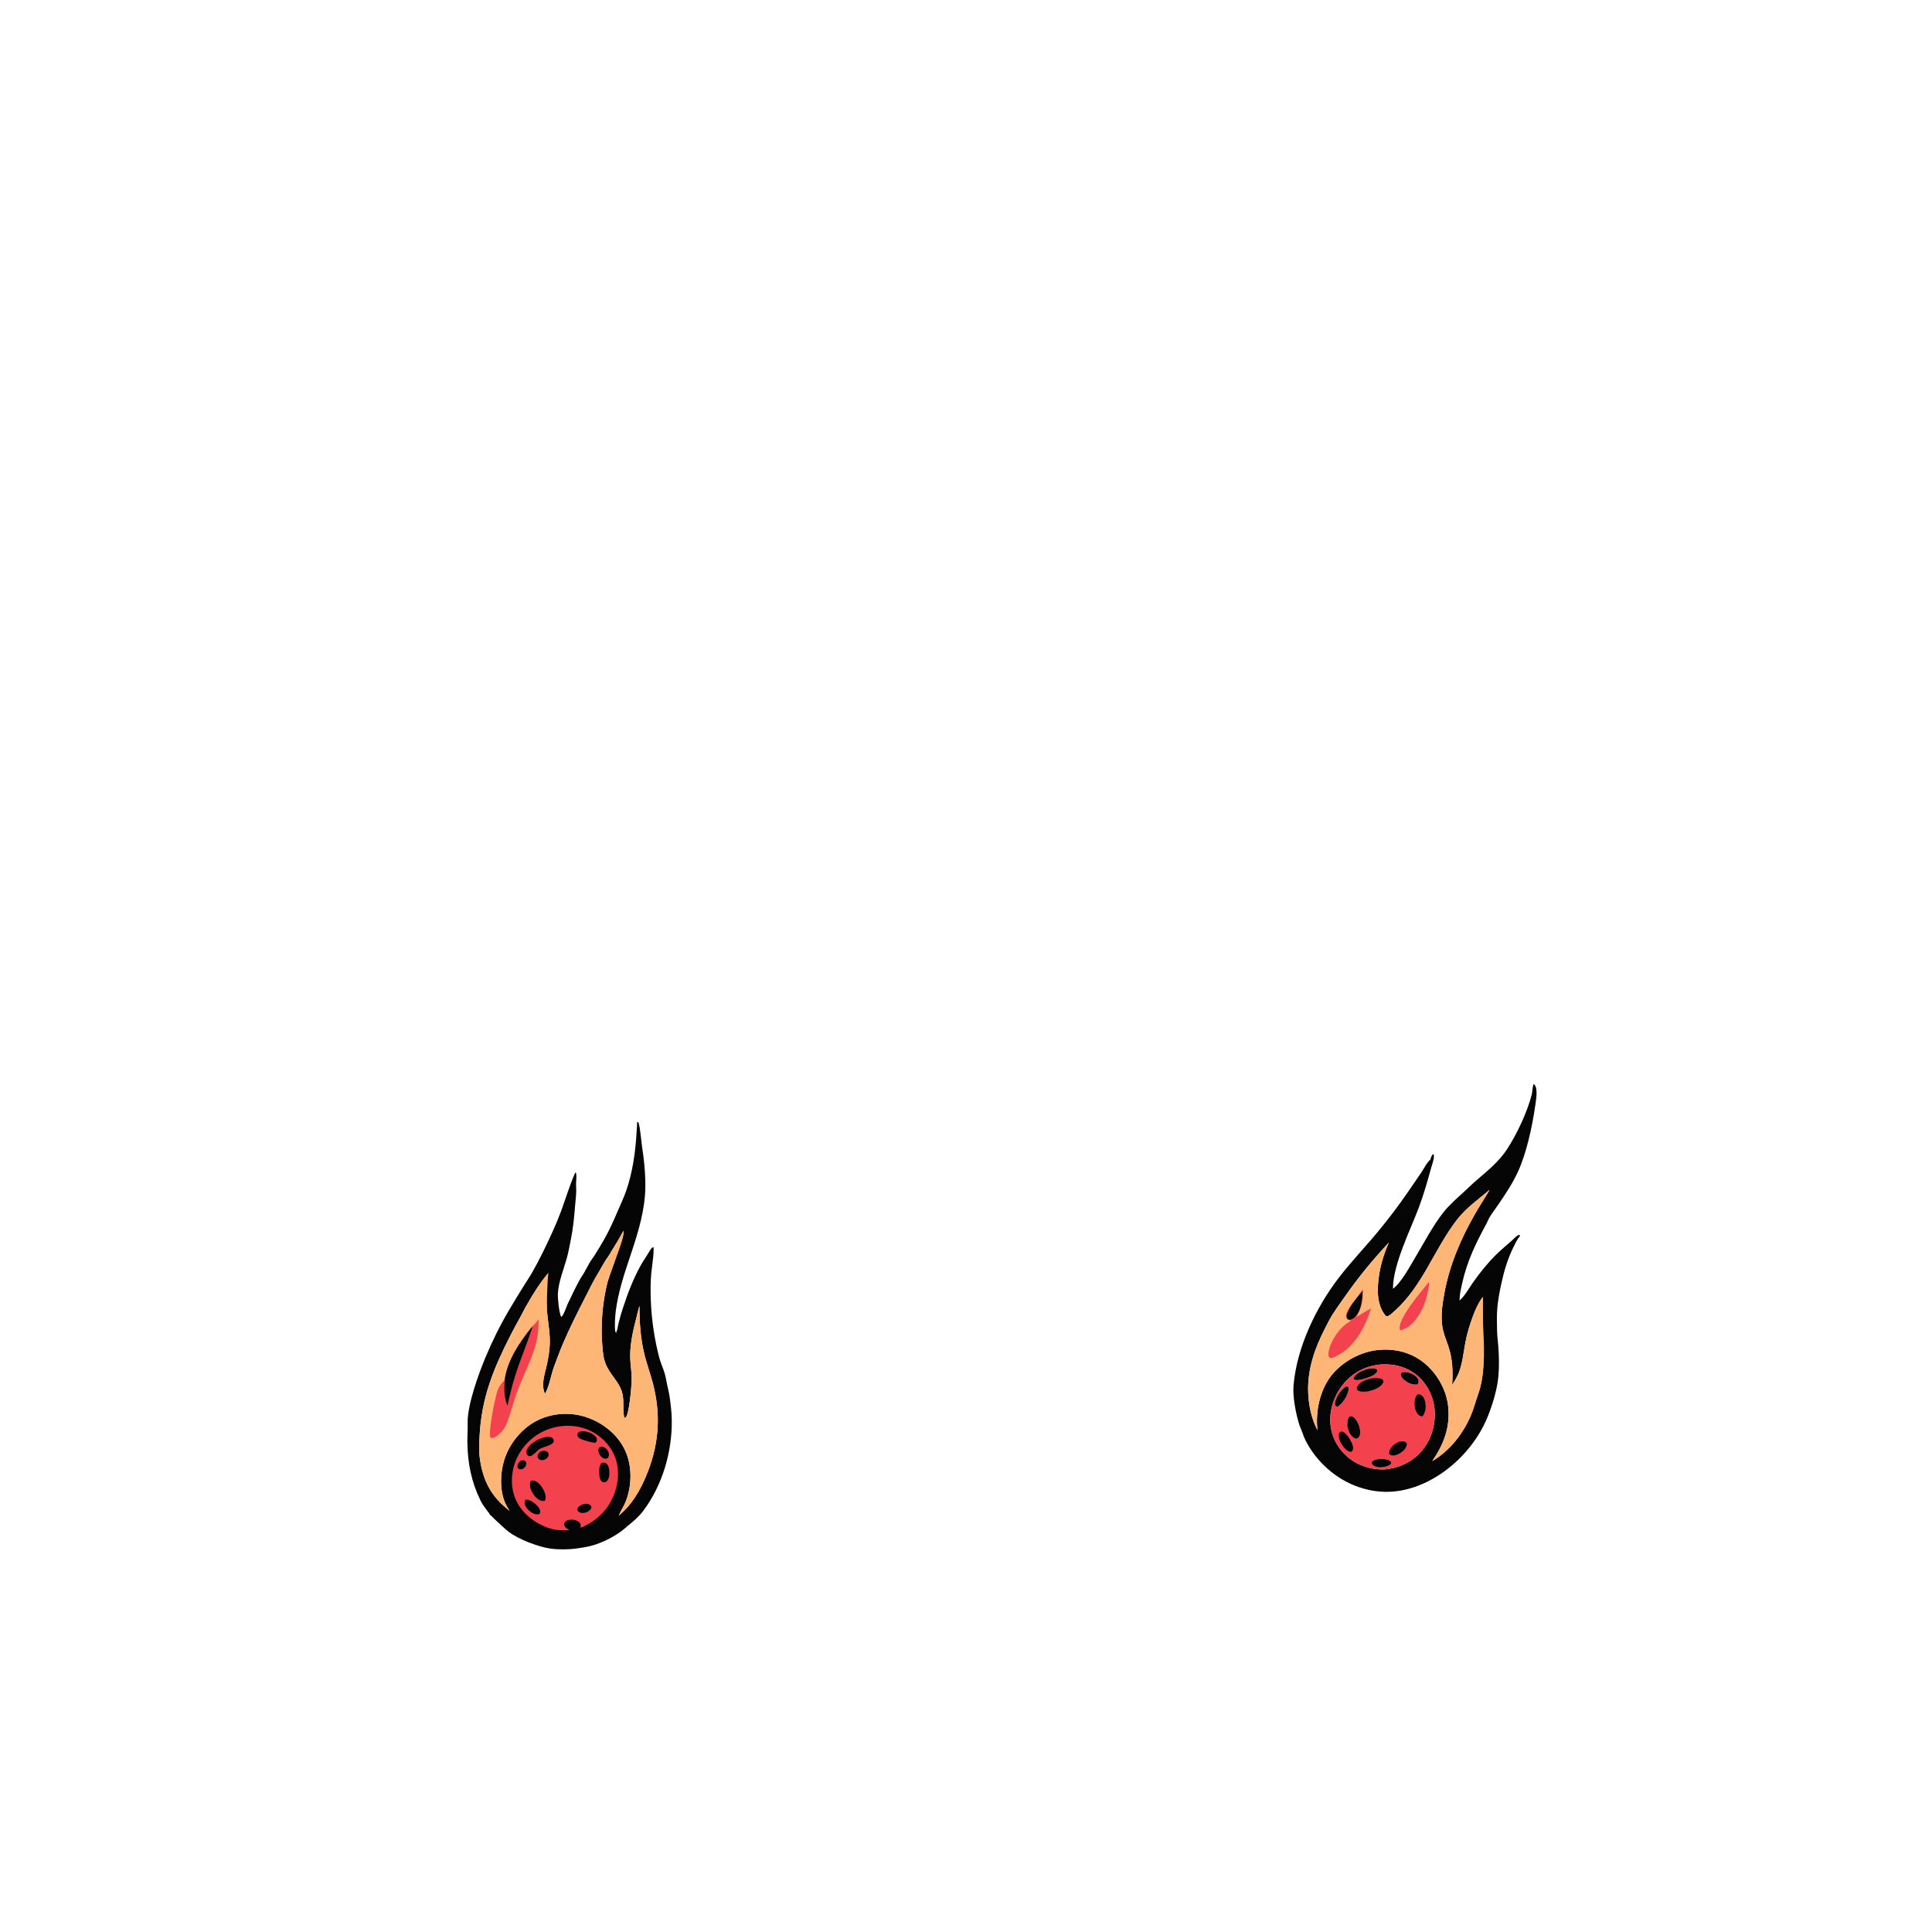 <svg width="1080" height="1080" viewBox="0 0 1080 1080" fill="none" xmlns="http://www.w3.org/2000/svg">
<path d="M356.16 627.206C356.59 627.237 356.596 627.263 356.921 627.553C357.854 629.886 358.527 638.738 359.02 641.833C360.314 649.952 361.216 660.469 360.515 668.652C359.499 680.514 355.624 692.326 351.847 703.556C348.61 713.183 345.511 722.826 344.202 732.941C343.893 735.328 343.427 742.24 343.988 744.337C344.103 744.765 344.351 745.148 344.618 745.495C344.46 745.06 344.386 744.939 344.581 744.5C345.238 743.022 345.314 741.504 345.706 739.948C346.41 737.056 347.229 734.198 348.165 731.372C350.852 723.097 354.017 714.777 358.273 707.167C359.686 704.64 361.419 702.251 362.9 699.749C363.387 698.926 364.271 697.332 365.226 697.087C365.893 698.717 364.299 709.24 364.091 711.446C363.593 716.751 363.61 722.171 363.824 727.49C363.881 728.815 363.955 730.138 364.047 731.461C364.138 732.785 364.247 734.107 364.373 735.427C364.5 736.747 364.644 738.065 364.805 739.382C364.967 740.698 365.146 742.012 365.341 743.324C365.537 744.636 365.75 745.945 365.981 747.25C366.212 748.557 366.459 749.86 366.724 751.159C366.989 752.458 367.271 753.754 367.571 755.047C367.87 756.338 368.186 757.626 368.519 758.91C369.29 761.782 370.568 764.521 371.45 767.363C372.118 769.518 372.467 771.832 372.931 774.04C373.384 776.19 373.959 778.334 374.274 780.509C374.915 784.921 375.474 789.422 375.532 793.884C375.761 811.579 370.303 830.244 359.656 844.458C357.221 847.709 354.326 850.208 351.196 852.75C349.885 853.815 348.654 854.995 347.285 855.986C342.461 859.479 336.354 862.547 330.611 864.084C327.923 864.803 324.983 865.232 322.222 865.622C317.81 866.245 312.039 866.292 307.613 865.658C300.9 864.696 289.847 860.496 284.454 856.352C281.64 854.189 279.015 851.498 276.379 849.105C275.668 848.459 275.039 847.622 274.266 847.07C274.164 846.998 274.06 846.929 273.956 846.858C273.486 845.841 272.656 844.953 271.988 844.051C270.734 842.355 269.465 840.566 268.541 838.667C263.534 828.38 261.486 818.143 261.269 806.75C261.197 802.97 261.527 799.205 261.424 795.406C261.16 785.647 267.47 768.181 271.293 759.004C275.097 749.869 279.565 740.815 284.595 732.286C287.462 727.448 290.391 722.647 293.381 717.885C294.691 715.776 296.093 713.731 297.332 711.577C301.695 703.986 305.425 696.134 309.051 688.167C310.708 684.524 312.204 680.853 313.625 677.114C314.871 673.838 320.478 656.7 321.792 655.31C322.541 656.223 322.02 660.515 322.017 661.818C322.014 663.186 322.148 664.556 322.115 665.922C322.051 668.635 321.695 671.383 321.475 674.088C320.956 680.444 320.411 686.475 319.141 692.742C318.413 696.334 317.77 700.029 316.78 703.554C315.021 709.817 312.273 716.424 311.87 722.941C311.748 724.908 312.019 727.03 312.208 728.989C312.334 730.298 312.973 735.46 313.787 736.132C313.958 736.017 313.968 736.021 314.135 735.845C315.354 734.549 316.615 730.421 317.514 728.537C319.608 724.155 321.734 719.677 324.058 715.416C324.735 714.174 325.616 713.009 326.339 711.78C327.54 709.739 328.565 707.588 329.779 705.561C330.48 704.39 331.353 703.321 332.094 702.174C334 699.222 335.828 696.158 337.57 693.107C340.688 687.648 342.875 682.68 345.331 676.953C346.955 673.166 348.734 669.467 350.077 665.565C353.657 655.167 355.232 643.956 355.84 633.022C355.948 631.087 356.163 629.142 356.16 627.206ZM343.017 700.16C342.718 700.688 342.488 701.101 342 701.486L341.365 701.607C341.187 701.448 341.027 701.293 340.864 701.122C338.365 704.631 336.097 708.541 334.111 712.355C331.899 715.462 328.973 721.634 327.146 725.206C322.775 733.752 318.408 742.413 314.641 751.244C312.883 755.367 311.354 759.619 309.772 763.814C307.857 768.893 307.316 774.379 304.673 779.185C302.199 773.82 304.686 767.872 305.798 762.46C306.537 758.861 307.166 755.183 307.324 751.508C307.548 746.33 306.703 741.252 306.094 736.131C305.371 730.046 305.006 724.017 305.556 717.902L305.182 717.617C303.82 718.132 302.454 720.596 301.682 720.231C301.552 720.17 301.284 719.967 301.163 719.878C299.656 721.642 296.975 727.594 295.237 728.345C293.678 730.839 292.397 733.417 290.993 735.992C289.202 739.277 287.386 742.511 285.682 745.845C275.874 765.028 269.227 781.11 268.083 802.832C267.871 806.872 267.664 811.138 268.221 815.152C269.974 827.809 274.59 836.694 284.838 844.514C283.901 843.058 283.016 841.648 282.329 840.051C278.942 832.188 279.693 821.176 282.852 813.372C286.389 804.632 293.622 796.74 302.379 793.093C302.656 792.979 302.933 792.869 303.212 792.762C303.491 792.655 303.771 792.551 304.053 792.451C304.335 792.351 304.618 792.254 304.902 792.162C305.186 792.069 305.471 791.979 305.758 791.893C306.043 791.807 306.33 791.724 306.619 791.645C306.908 791.566 307.197 791.491 307.487 791.419C307.777 791.347 308.068 791.279 308.36 791.214C308.651 791.149 308.944 791.088 309.237 791.031C309.531 790.973 309.825 790.919 310.119 790.868C310.414 790.819 310.709 790.772 311.005 790.728C311.3 790.685 311.597 790.646 311.893 790.61C312.19 790.575 312.487 790.543 312.785 790.514C313.082 790.486 313.38 790.461 313.679 790.44C313.977 790.418 314.275 790.4 314.573 790.387C314.872 790.373 315.171 790.363 315.47 790.357C315.769 790.35 316.068 790.347 316.366 790.348C316.665 790.349 316.964 790.353 317.263 790.362C317.562 790.37 317.86 790.382 318.159 790.397C318.457 790.413 318.756 790.432 319.054 790.454C319.352 790.478 319.649 790.504 319.946 790.535C320.244 790.565 320.541 790.598 320.837 790.635C321.134 790.673 321.43 790.715 321.726 790.759C322.021 790.804 322.316 790.852 322.61 790.904C322.904 790.956 323.198 791.011 323.491 791.071C323.784 791.13 324.077 791.193 324.368 791.259C324.659 791.326 324.95 791.396 325.24 791.469C325.529 791.543 325.818 791.619 326.106 791.7C326.394 791.781 326.68 791.865 326.966 791.953C327.252 792.041 327.537 792.132 327.82 792.226C328.104 792.321 328.386 792.419 328.667 792.521C328.949 792.622 329.229 792.727 329.507 792.836C329.785 792.944 330.063 793.056 330.338 793.171C338.831 796.677 346.351 803.26 349.906 811.849C353.48 820.485 353.152 830.981 349.692 839.597C348.644 842.207 347.014 844.517 345.984 847.089C345.961 847.147 345.939 847.206 345.916 847.264C346.882 846.42 347.826 845.551 348.747 844.657C354.976 838.567 359.239 830.316 362.319 822.236C368.57 805.843 369.356 789.952 364.884 773.016C363.314 767.071 361.138 761.398 359.817 755.366C357.986 747.018 357.397 738.509 357.51 729.98C356.798 732.101 356.319 734.353 355.761 736.522C353.989 743.405 352.371 750.342 352.281 757.488C352.231 761.567 352.948 765.454 353.1 769.491C353.27 773.967 352.199 783.823 351.224 788.261C350.956 789.481 350.507 791.978 349.432 792.669C349.021 792.429 348.959 792.222 348.855 791.773C348.06 788.337 348.809 783.837 348.118 780.019C346.916 773.379 342.26 769.884 339.334 764.171C337.362 760.32 337.109 756.813 336.731 752.586C336.669 751.838 336.614 751.089 336.567 750.34C336.52 749.589 336.481 748.839 336.449 748.089C336.417 747.339 336.394 746.588 336.378 745.837C336.361 745.086 336.352 744.335 336.351 743.584C336.35 742.833 336.356 742.082 336.37 741.331C336.384 740.58 336.406 739.83 336.435 739.079C336.464 738.328 336.501 737.578 336.546 736.828C336.59 736.079 336.643 735.329 336.703 734.58C336.763 733.832 336.83 733.084 336.905 732.337C336.98 731.59 337.062 730.843 337.153 730.097C337.243 729.352 337.341 728.607 337.446 727.863C337.552 727.12 337.664 726.377 337.785 725.636C337.905 724.894 338.033 724.154 338.168 723.416C338.304 722.677 338.447 721.939 338.597 721.204C338.748 720.468 338.906 719.733 339.071 719C339.236 718.268 339.409 717.537 339.589 716.808C340.879 711.54 342.892 706.485 344.529 701.322C344.512 700.561 344.604 699.833 344.697 699.079C344.214 699.55 343.821 699.84 343.19 700.093C343.132 700.116 343.075 700.137 343.017 700.16ZM348.6 688.299C347.471 689.979 346.527 691.809 345.467 693.538C343.928 696.05 342.258 698.527 340.864 701.122C341.027 701.293 341.187 701.448 341.365 701.607L342 701.486C342.488 701.101 342.718 700.688 343.017 700.16C343.075 700.137 343.132 700.116 343.19 700.093C343.821 699.84 344.214 699.55 344.697 699.079C344.604 699.833 344.512 700.561 344.529 701.322C346.101 698.023 348.105 691.889 348.6 688.299ZM295.237 728.345C296.975 727.594 299.656 721.642 301.163 719.878C301.284 719.967 301.552 720.17 301.682 720.231C302.454 720.596 303.82 718.132 305.182 717.617L305.556 717.902C305.786 715.875 306.07 713.857 306.406 711.845C303.648 714.655 296.816 724.903 295.237 728.345Z" fill="#040504"/>
<path d="M304.251 799.871C304.825 799.608 305.406 799.363 305.995 799.136C306.584 798.909 307.18 798.7 307.782 798.509C308.383 798.318 308.99 798.145 309.603 797.991C310.215 797.837 310.832 797.702 311.453 797.586C319.15 796.116 327.266 797.479 333.757 801.974C339.542 805.979 343.777 811.896 345.026 818.878C346.471 826.964 344.237 835.766 339.499 842.429C339.31 842.691 339.118 842.95 338.922 843.207C338.726 843.463 338.527 843.717 338.324 843.967C338.121 844.218 337.914 844.465 337.703 844.709C337.493 844.954 337.279 845.195 337.062 845.434C336.844 845.672 336.623 845.906 336.399 846.138C336.174 846.37 335.947 846.598 335.716 846.824C335.484 847.049 335.25 847.271 335.013 847.489C334.775 847.708 334.535 847.923 334.291 848.134C334.047 848.346 333.801 848.554 333.552 848.758C333.302 848.962 333.049 849.163 332.793 849.36C332.538 849.556 332.279 849.75 332.018 849.939C331.757 850.129 331.494 850.314 331.227 850.496C330.96 850.677 330.691 850.855 330.42 851.029C330.148 851.203 329.873 851.373 329.596 851.539C329.32 851.704 329.041 851.866 328.76 852.024C328.478 852.182 328.195 852.336 327.909 852.485C326.839 853.055 325.678 853.732 324.473 853.937L324.344 853.797C324.708 852.896 324.704 852.542 324.345 851.627L324.265 851.428C323.992 851.152 323.714 850.868 323.406 850.631C322.05 849.584 319.872 849.273 318.223 849.584C317.265 849.765 316.227 850.221 315.683 851.072C315.369 851.562 315.288 852.11 315.453 852.666C315.854 854.013 317.212 854.681 318.371 855.268C314.115 855.776 309.911 855.371 305.878 853.881C298.568 851.18 291.721 845.758 288.446 838.585C285.457 832.035 285.489 824.038 288.005 817.335C288.094 817.097 288.187 816.859 288.282 816.622C288.377 816.386 288.475 816.151 288.576 815.917C288.677 815.683 288.781 815.45 288.888 815.218C288.995 814.987 289.104 814.757 289.217 814.528C289.329 814.299 289.444 814.072 289.562 813.846C289.68 813.62 289.8 813.395 289.924 813.172C290.047 812.949 290.173 812.728 290.302 812.507C290.431 812.288 290.562 812.07 290.696 811.853C290.83 811.636 290.967 811.42 291.106 811.207C291.246 810.994 291.388 810.782 291.532 810.572C291.677 810.362 291.824 810.154 291.973 809.947C292.123 809.741 292.275 809.536 292.43 809.334C292.585 809.131 292.741 808.931 292.9 808.732C293.06 808.533 293.222 808.336 293.386 808.141C293.551 807.946 293.718 807.753 293.887 807.562C294.055 807.371 294.226 807.183 294.4 806.997C294.574 806.81 294.75 806.626 294.928 806.443C295.106 806.26 295.286 806.08 295.468 805.902C295.651 805.724 295.836 805.549 296.023 805.375C296.209 805.202 296.398 805.031 296.59 804.862C296.781 804.693 296.974 804.527 297.169 804.362C297.364 804.198 297.561 804.037 297.76 803.878C297.959 803.718 298.16 803.562 298.363 803.407C298.565 803.252 298.77 803.1 298.977 802.951C299.183 802.802 299.391 802.655 299.602 802.51C299.812 802.367 300.024 802.225 300.237 802.086C300.451 801.947 300.666 801.81 300.882 801.676C301.1 801.542 301.318 801.411 301.539 801.283C301.758 801.154 301.98 801.028 302.204 800.905C302.427 800.781 302.651 800.661 302.877 800.543C303.103 800.426 303.331 800.311 303.56 800.199C303.789 800.087 304.019 799.978 304.251 799.871Z" fill="#F4414E"/>
<path d="M291.051 816.542C291.299 816.456 291.553 816.357 291.814 816.317C292.463 816.217 293.229 816.357 293.705 816.834C294.184 817.314 294.243 817.985 294.164 818.624C294.022 819.772 293.273 820.374 292.415 821.052C291.895 821.245 291.383 821.381 290.821 821.353C290.333 821.33 289.844 821.129 289.549 820.726C289.266 820.339 289.228 819.851 289.267 819.389C289.375 818.099 290.127 817.357 291.051 816.542Z" fill="#040504"/>
<path d="M301.98 811.507C302.541 811.268 303.119 811.03 303.732 810.972C304.546 810.896 305.478 811.138 306.09 811.697C306.526 812.097 306.739 812.618 306.725 813.208C306.7 814.258 305.865 814.998 305.125 815.614C304.557 815.88 303.957 816.155 303.327 816.223C302.559 816.305 301.698 816.036 301.125 815.516C300.69 815.121 300.466 814.567 300.488 813.983C300.53 812.916 301.235 812.181 301.98 811.507Z" fill="#040504"/>
<path d="M334.927 809.144C335.148 809.033 335.415 808.879 335.659 808.814C336.39 808.62 337.194 808.806 337.856 809.142C338.993 809.718 339.83 810.827 340.215 812.028C340.57 813.133 340.415 813.875 339.913 814.893C339.68 815.022 339.405 815.195 339.147 815.281C338.525 815.489 337.913 815.412 337.321 815.152C336.053 814.598 335.141 813.303 334.714 812.024C334.333 810.884 334.379 810.202 334.927 809.144Z" fill="#040504"/>
<path d="M325.148 841.141C325.968 840.845 326.828 840.621 327.706 840.636C328.574 840.651 329.662 840.916 330.226 841.631C330.522 842.005 330.608 842.472 330.494 842.931C330.227 844.004 329.172 844.617 328.314 845.18C327.385 845.547 326.404 845.835 325.395 845.755C324.567 845.689 323.513 845.351 323.03 844.623C322.752 844.204 322.73 843.772 322.869 843.302C323.168 842.291 324.309 841.637 325.148 841.141Z" fill="#040504"/>
<path d="M293.786 838.403C294.03 838.367 294.149 838.341 294.379 838.327C295.927 838.228 297.942 839.606 299.094 840.586C300.3 841.612 301.946 843.289 302.007 844.949C302.033 845.668 301.753 845.989 301.282 846.459C299.829 846.749 298.527 846.3 297.277 845.55C295.527 844.499 293.695 842.568 293.293 840.504C293.127 839.656 293.334 839.112 293.786 838.403Z" fill="#040504"/>
<path d="M323.608 800.481C324.068 800.323 324.53 800.17 325.015 800.114C327.449 799.83 330.333 800.85 332.238 802.362C332.983 802.954 333.634 803.682 333.689 804.677C333.734 805.492 333.398 805.967 332.862 806.537C332.826 806.535 332.79 806.534 332.755 806.533C330.901 806.5 325.855 805.077 324.238 804.141C323.555 803.747 322.829 803.16 322.725 802.323C322.622 801.504 323.09 801.024 323.608 800.481Z" fill="#040504"/>
<path d="M336.12 817.911C336.466 817.781 336.834 817.631 337.203 817.595C337.903 817.529 338.624 817.839 339.13 818.307C340.267 819.355 340.548 821.208 340.62 822.677C340.719 824.735 340.481 826.673 339.048 828.244C338.716 828.379 338.358 828.529 338.002 828.58C337.478 828.654 336.898 828.482 336.476 828.173C335.598 827.528 335.259 826.303 335.129 825.277C334.842 823.02 334.67 819.771 336.12 817.911Z" fill="#040504"/>
<path d="M296.769 827.777C297.917 827.463 298.804 827.624 299.831 828.223C302.256 829.638 304.225 832.887 304.856 835.589C305.147 836.841 305.186 837.926 304.5 839.04C303.677 839.106 302.864 839.083 302.086 838.768C299.681 837.792 297.738 835.139 296.825 832.761C296.17 831.055 296.021 829.461 296.769 827.777Z" fill="#040504"/>
<path d="M300.602 804.825C302.45 803.918 304.729 803.116 306.812 803.22C307.66 803.261 308.55 803.487 309.1 804.182C309.474 804.656 309.65 805.233 309.491 805.832C308.878 808.135 303.523 808.685 301.243 810.267L301.03 810.418C299.916 811.407 298.811 812.673 297.576 813.485C297.003 813.862 296.365 814.154 295.665 813.938C295.16 813.784 294.816 813.456 294.549 813.012C294.168 812.377 294.22 811.506 294.426 810.825C295.243 808.126 298.251 806.095 300.602 804.825Z" fill="#040504"/>
<path d="M343 697.501C343.205 697.14 344.5 695.001 344.5 695.001C345 694.501 348.018 688.471 348.501 688C349.5 689.501 345.92 698.97 345 701.501C343 707.001 341.5 711.501 339.59 716.807C339.41 717.536 339.237 718.266 339.072 718.999C338.907 719.732 338.749 720.466 338.598 721.202C338.448 721.938 338.305 722.675 338.17 723.415C338.034 724.153 337.906 724.893 337.786 725.634C337.666 726.376 337.553 727.118 337.447 727.862C337.342 728.606 337.244 729.35 337.154 730.096C337.063 730.841 336.981 731.588 336.906 732.336C336.831 733.083 336.764 733.83 336.704 734.579C336.644 735.328 336.591 736.077 336.547 736.827C336.503 737.577 336.466 738.327 336.436 739.078C336.407 739.828 336.385 740.579 336.371 741.33C336.357 742.081 336.351 742.832 336.352 743.582C336.353 744.333 336.362 745.085 336.379 745.836C336.395 746.586 336.418 747.337 336.45 748.087C336.482 748.838 336.521 749.588 336.568 750.338C336.615 751.087 336.67 751.836 336.732 752.585C337.111 756.811 337.363 760.319 339.335 764.169C342.261 769.883 346.917 773.377 348.119 780.018C348.81 783.836 348.061 788.335 348.856 791.771C348.96 792.221 349.023 792.428 349.434 792.668C350.508 791.977 350.957 789.48 351.226 788.259C352.2 783.821 353.271 773.966 353.101 769.489C352.949 765.452 352.232 761.566 352.282 757.487C352.372 750.34 353.99 743.403 355.762 736.52C356.321 734.351 356.799 732.099 357.511 729.979C357.398 738.508 357.987 747.017 359.818 755.365C361.139 761.397 363.315 767.07 364.885 773.015C369.357 789.951 368.572 805.841 362.32 822.235C359.24 830.315 354.977 838.565 348.748 844.655C347.827 845.549 346.883 846.418 345.917 847.263C345.94 847.204 345.962 847.146 345.985 847.087C347.015 844.516 348.645 842.205 349.693 839.595C353.153 830.98 353.481 820.483 349.907 811.847C346.352 803.258 338.832 796.676 330.339 793.17C330.064 793.055 329.787 792.943 329.508 792.834C329.23 792.726 328.95 792.621 328.669 792.519C328.387 792.418 328.105 792.319 327.821 792.225C327.538 792.13 327.253 792.039 326.967 791.951C326.682 791.863 326.395 791.779 326.107 791.698C325.819 791.618 325.53 791.541 325.241 791.468C324.951 791.394 324.661 791.324 324.369 791.257C324.078 791.191 323.785 791.128 323.492 791.069C323.199 791.01 322.906 790.954 322.611 790.902C322.317 790.85 322.022 790.802 321.727 790.758C321.431 790.713 321.135 790.672 320.838 790.634C320.542 790.597 320.245 790.563 319.947 790.533C319.65 790.503 319.353 790.476 319.055 790.453C318.757 790.431 318.458 790.411 318.16 790.396C317.862 790.38 317.563 790.368 317.264 790.36C316.965 790.352 316.666 790.348 316.367 790.347C316.069 790.346 315.77 790.349 315.471 790.355C315.172 790.361 314.873 790.371 314.574 790.385C314.276 790.399 313.978 790.417 313.68 790.438C313.381 790.459 313.084 790.484 312.786 790.512C312.489 790.541 312.191 790.573 311.894 790.609C311.598 790.645 311.301 790.684 311.006 790.727C310.71 790.77 310.415 790.817 310.12 790.867C309.826 790.918 309.532 790.972 309.238 791.029C308.945 791.087 308.652 791.148 308.361 791.213C308.069 791.278 307.777 791.346 307.487 791.418C307.198 791.489 306.909 791.564 306.62 791.643C306.332 791.723 306.044 791.805 305.759 791.891C305.472 791.978 305.187 792.067 304.903 792.16C304.619 792.253 304.336 792.349 304.054 792.449C303.773 792.55 303.492 792.653 303.213 792.76C302.934 792.867 302.657 792.977 302.38 793.091C293.623 796.738 286.39 804.631 282.853 813.37C279.694 821.174 278.943 832.187 282.33 840.049C283.017 841.647 283.902 843.057 284.839 844.513C274.592 836.693 269.976 827.807 268.222 815.151C267.665 811.137 267.872 806.871 268.084 802.831C269.228 781.108 275.875 765.027 285.683 745.843C287.387 742.51 289.204 739.276 290.994 735.991C292.398 733.416 293.441 730.993 295 728.5C296.153 726.655 300.493 719.264 302 717.5L303 716L306.501 711.501C305.951 717.617 305.372 730.044 306.095 736.13C306.704 741.251 307.549 746.328 307.325 751.507C307.167 755.181 306.538 758.86 305.799 762.459C304.687 767.871 302.2 773.819 304.674 779.184C307.317 774.377 307.858 768.892 309.773 763.812C311.355 759.617 312.884 755.366 314.642 751.242C318.409 742.412 322.776 733.751 327.148 725.204C328.974 721.633 333 713.501 335 710.501C335 710.501 338.366 704.63 340.865 701.12C341.028 701.292 341.188 701.447 341.366 701.605L342.001 701.485C342.489 701.1 342.701 698.029 343 697.501ZM340.865 701.12C338.366 704.63 335 710.501 335 710.501C335.958 708.86 338.316 704.618 339.242 703.501L340.865 701.001C341.366 700.092 341.366 700.158 342 699.001L343 697.501C342.701 698.029 342.489 701.1 342.001 701.485L341.366 701.605C341.188 701.447 341.028 701.292 340.865 701.12Z" fill="#FDB675"/>
<path d="M297.323 741.805C297.461 741.435 297.601 741.306 297.9 741.073C299.097 740.135 300.166 738.702 301.086 737.484C301.089 742.006 300.751 746.899 299.574 751.265C297.291 759.739 292.707 768.48 289.562 776.77C287.127 783.185 285.582 790.084 282.949 796.365C282.265 797.997 281.523 799.189 280.279 800.449C279.127 801.616 276.779 803.936 275.026 803.878C274.524 803.862 274.41 803.792 274.072 803.469C272.953 800.257 276.914 779.412 278.656 776.021C279.351 774.669 280.831 772.542 282.063 771.713C283.529 760.501 290.4 750.403 297.323 741.805Z" fill="#F4414E"/>
<path d="M297.323 741.807L297.537 742.138C297.162 743.459 296.614 744.74 296.177 746.043C294.3 751.635 292.111 757.1 290.115 762.648C287.376 770.26 285.382 777.837 283.659 785.734C281.697 780.728 281.802 776.972 282.063 771.715C283.529 760.503 290.401 750.404 297.323 741.807Z" fill="#040504"/>
<path d="M857.244 606C857.42 606.078 857.553 606.123 857.701 606.266C859.924 608.399 858.587 615.438 858.183 618.218C856.488 629.914 853.334 644.781 848.335 655.46C845.409 661.712 841.38 667.78 837.492 673.47C835.91 675.786 834.11 678.085 832.674 680.483C832.04 681.543 831.632 682.732 831.047 683.818C824.841 695.324 820.058 705.005 817.224 717.953C816.578 720.901 815.872 723.998 815.909 727.026C818.968 724.225 821.034 720.352 823.387 716.962C826.914 711.88 831.709 705.933 836.112 701.589C838.938 698.803 841.984 696.233 844.977 693.632C846.151 692.611 847.892 690.517 849.384 690.25L849.609 690.509L849.561 691.069C848.08 692.864 847.068 695.013 846.048 697.091C842.747 703.815 840.831 710.302 839.244 717.6C838.267 722.092 837.429 726.496 837.022 731.082C836.637 735.417 836.782 739.916 836.889 744.263C836.957 747.036 837.348 749.745 837.554 752.506C837.962 757.989 838.1 763.988 837.595 769.464C836.932 776.649 834.493 784.668 831.866 791.365C825.417 807.808 811.401 822.499 795.174 829.538C782.591 834.994 769.907 835.505 757.089 830.375C744.751 825.436 733.964 815.011 728.702 802.777C728.704 802.186 726.813 797.947 726.467 796.875C724.437 790.614 722.534 780.926 723.102 774.364C724.937 753.214 735.66 730.802 748.505 714.131C754.182 706.763 760.495 699.935 766.565 692.898C771.228 687.491 775.738 681.836 780.029 676.129C785.056 669.445 789.728 662.4 794.46 655.502C796.031 653.212 797.512 649.98 799.631 648.189C799.785 646.992 800.249 646.207 800.94 645.228L801.378 645.255C802.124 646.949 800.499 651.117 800.023 652.846C797.995 660.22 795.919 667.555 793.24 674.73C788.515 687.387 778.569 707.069 778.689 720.404C783.224 717.195 788.46 707.396 791.403 702.46C796.11 694.566 801.376 684.559 807.039 677.506C810.309 673.435 814.477 669.815 818.318 666.297C820.683 664.133 822.97 661.844 825.404 659.758C831.454 654.571 838.044 649.199 842.442 642.443C847.954 633.976 853.532 622.101 856.13 612.372C856.648 610.431 856.607 608.343 857.128 606.415L857.244 606ZM776.391 694.578C767.293 704.319 758.959 714.457 751.361 725.419C748.995 728.832 746.526 732.153 744.366 735.706C743.054 737.866 741.944 740.147 740.784 742.39C734.972 753.618 730.789 765.555 731.274 778.376C731.54 785.45 733.123 793.199 736.475 799.475C735.279 789.161 737.773 777.042 744.331 768.806C750.408 761.175 760.365 755.732 770.056 754.686C779.57 753.658 788.815 755.896 796.287 762.019C803.522 767.946 808.699 777.221 809.575 786.573C810.663 798.192 807.029 807.39 800.624 816.782C810.576 810.871 818.023 801.343 822.441 790.708C823.569 787.99 824.372 785.175 825.273 782.379C825.994 780.137 826.853 777.952 827.431 775.665C830.433 763.786 829.176 751.452 828.608 739.36C827.962 738.484 828.356 732.314 828.375 730.86C827.53 731.242 827.619 732.589 826.773 732.779C826.519 732.836 825.891 732.573 825.685 732.666C825.587 732.709 825.533 732.818 825.462 732.897C824.516 733.942 824.768 735.082 823.432 736.007C823.374 736.047 823.315 736.085 823.256 736.125C821.494 740.847 820.098 745.515 819.155 750.472C818.117 755.938 817.603 761.716 815.64 766.944C814.665 769.539 813.217 771.875 811.762 774.221C812.245 766.602 812.044 759.776 809.599 752.439C808.353 748.7 806.748 745.172 806.212 741.232C805.384 735.139 806.27 729.184 807.359 723.195C810.277 707.135 816.661 692.267 824.779 678.171C827.318 673.763 830.186 669.525 832.692 665.113C826.41 670.459 819.647 675.158 814.546 681.725C801.725 698.236 795.359 718.866 779.417 733.02C778.499 733.835 776.494 735.862 775.218 735.817C774.815 735.802 774.366 735.287 774.135 734.986C769.264 728.623 769.844 719.399 771.049 711.964C771.984 706.198 773.997 699.906 776.391 694.578ZM772.598 762.709C764.285 763.252 757.021 766.732 751.53 773.019C746.275 779.036 743.135 787.395 743.679 795.407C744.187 802.88 747.57 809.431 753.213 814.34C758.84 819.237 766.174 821.548 773.567 821.445C781.813 820.783 789.314 817.411 794.744 811.05C800.103 804.769 802.623 796.261 801.952 788.073C801.356 780.813 797.797 773.589 792.202 768.901C786.578 764.187 779.827 762.413 772.598 762.709ZM828.981 725.262C826.605 728.364 824.501 732.432 823.256 736.125C823.315 736.085 823.374 736.047 823.432 736.007C824.768 735.082 824.516 733.942 825.462 732.897C825.533 732.818 825.587 732.709 825.685 732.666C825.891 732.573 826.519 732.836 826.773 732.779C827.619 732.589 827.53 731.242 828.375 730.86C828.356 732.314 827.962 738.484 828.608 739.36C828.817 737.624 828.639 735.677 828.65 733.918C828.669 731.024 828.807 728.149 828.981 725.262Z" fill="#040504"/>
<path d="M772.597 762.709C779.826 762.413 786.578 764.187 792.202 768.901C797.797 773.589 801.355 780.813 801.951 788.073C802.623 796.262 800.103 804.77 794.743 811.05C789.314 817.411 781.813 820.783 773.566 821.445C766.174 821.548 758.839 819.237 753.212 814.34C747.57 809.431 744.186 802.88 743.678 795.407C743.134 787.395 746.274 779.036 751.529 773.019C757.021 766.732 764.284 763.252 772.597 762.709ZM753.126 796.955C753.096 798.075 752.954 798.707 752.433 799.69C752.309 799.922 752.189 800.161 752.073 800.396C752.009 800.527 751.948 800.66 751.889 800.794L751.635 800.927L752.422 801.731C753.991 803.323 751.635 800.927 751.635 800.927C751.618 800.065 752.697 797.728 753.126 796.955C753.814 796.554 756.997 804.204 757.772 804.251C758.01 804.238 758.374 804.241 758.607 804.155C759.336 803.883 759.845 803.213 760.096 802.497C760.787 800.52 760.092 797.578 759.24 795.746C758.649 794.474 757.14 792.008 755.616 791.7C755.146 791.605 754.764 791.614 754.371 791.922C753.147 792.88 753.139 795.532 753.126 796.955ZM765.337 765.053C762.328 765.77 758.474 767.143 756.812 769.981C756.668 770.226 756.624 770.436 756.611 770.715C756.901 771.162 757.134 771.291 757.665 771.404C758.739 771.635 760.095 771.329 761.173 771.159C763.73 770.405 768.168 769.345 769.702 766.929C770.012 766.44 769.999 766.22 769.861 765.677C768.928 764.88 767.502 764.86 766.332 764.951C766 764.978 765.668 765.012 765.337 765.053ZM783.768 767.104C783.339 767.531 783.028 767.694 783.046 768.367C783.088 769.853 784.562 771.086 785.648 771.914C787.744 773.512 789.707 774.064 792.297 773.971C792.842 773.272 793.083 772.73 792.984 771.828C792.854 770.644 791.963 769.758 791.061 769.076C788.927 767.465 786.424 766.761 783.768 767.104ZM752.505 775.007C749.619 776.8 747.098 780.395 746.352 783.719C746.194 784.426 746.172 784.929 746.395 785.616C746.81 786.063 746.919 786.268 747.542 786.362C747.621 786.373 747.701 786.367 747.781 786.369C750.597 784.499 753.174 780.504 753.8 777.174C753.911 776.585 753.972 776.137 753.792 775.551C753.36 775.125 753.307 775.035 752.683 774.997C752.624 774.994 752.564 775.004 752.505 775.007ZM770.47 815.642C769.117 815.921 767.924 816.069 766.931 817.116C766.774 817.601 766.646 817.843 766.911 818.338C767.503 819.444 769.28 820.035 770.432 820.2C771.52 820.356 772.7 820.24 773.775 820.054C775.174 819.66 776.616 819.416 777.602 818.266C777.73 817.798 777.838 817.58 777.522 817.139C776.636 815.899 774.18 815.599 772.776 815.559C772.009 815.538 771.235 815.594 770.47 815.642Z" fill="#F4414E"/>
<path d="M770.469 815.642C771.235 815.594 772.009 815.538 772.775 815.559C774.18 815.599 776.635 815.899 777.522 817.139C777.837 817.58 777.73 817.798 777.601 818.266C776.615 819.416 775.174 819.66 773.775 820.054C772.699 820.24 771.519 820.356 770.431 820.2C769.28 820.035 767.503 819.444 766.911 818.338C766.646 817.843 766.774 817.601 766.931 817.116C767.924 816.069 769.116 815.921 770.469 815.642Z" fill="#040504"/>
<path d="M752.505 775.006C752.564 775.003 752.624 774.994 752.683 774.997C753.307 775.035 753.36 775.124 753.792 775.55C753.972 776.137 753.911 776.585 753.8 777.173C753.174 780.504 750.597 784.498 747.781 786.368C747.701 786.366 747.621 786.373 747.543 786.361C746.919 786.267 746.81 786.063 746.395 785.616C746.172 784.928 746.194 784.425 746.352 783.719C747.098 780.394 749.619 776.8 752.505 775.006Z" fill="#040504"/>
<path d="M783.769 767.104C786.425 766.762 788.928 767.465 791.062 769.076C791.964 769.758 792.855 770.644 792.985 771.828C793.085 772.731 792.843 773.273 792.298 773.972C789.708 774.065 787.745 773.512 785.649 771.915C784.563 771.087 783.089 769.853 783.048 768.368C783.029 767.695 783.34 767.531 783.769 767.104Z" fill="#040504"/>
<path d="M782.285 805.887C783.11 805.805 783.966 805.695 784.79 805.827C785.493 805.94 785.925 806.189 786.337 806.782C786.489 807.39 786.456 807.797 786.233 808.373C785.276 810.844 782.829 812.43 780.487 813.378C779.688 813.536 778.847 813.691 778.032 813.57C777.312 813.465 777.014 813.185 776.591 812.619C776.447 811.824 776.566 811.253 776.911 810.52C777.98 808.244 779.998 806.767 782.285 805.887Z" fill="#040504"/>
<path d="M765.337 765.053C765.668 765.013 765.999 764.978 766.332 764.951C767.502 764.86 768.928 764.88 769.861 765.677C769.999 766.221 770.012 766.44 769.702 766.929C768.168 769.345 763.73 770.405 761.173 771.159C760.095 771.329 758.739 771.635 757.665 771.404C757.134 771.291 756.901 771.163 756.611 770.715C756.624 770.436 756.668 770.226 756.812 769.982C758.473 767.143 762.328 765.77 765.337 765.053Z" fill="#040504"/>
<path d="M755.94 807.177C756.21 808.113 756.499 809.093 756.321 810.071C756.203 810.717 755.992 811.11 755.444 811.498C755.143 811.557 754.874 811.604 754.569 811.526C752.633 811.03 750.665 808.586 749.723 806.875C748.957 805.485 747.983 803.066 748.523 801.458C748.755 800.766 749.156 800.508 749.77 800.221C750.508 800.209 751.019 800.574 751.636 800.927L752.424 801.731C753.993 803.323 754.992 805.182 755.94 807.177Z" fill="#040504"/>
<path d="M792.429 779.462C793.374 779.408 794.029 779.507 794.786 780.121C796.142 781.22 796.655 783.123 796.856 784.783C797.151 787.224 796.722 789.783 795.189 791.746C794.248 791.716 793.722 791.562 793.011 790.925C791.435 789.516 790.848 787.113 790.75 785.067C790.649 782.977 791.023 781.052 792.429 779.462Z" fill="#040504"/>
<path d="M766.961 770.515C768.607 770.341 770.914 770.214 772.433 770.922C773.021 771.197 773.163 771.479 773.353 772.049C773.299 772.524 773.226 772.864 772.974 773.277C771.369 775.906 767.642 777.128 764.792 777.749C763.267 777.995 760.795 778.18 759.397 777.427C758.954 777.187 758.631 776.915 758.532 776.406C758.402 775.739 758.621 775.23 758.981 774.685C760.701 772.082 764.07 771.05 766.961 770.515Z" fill="#040504"/>
<path d="M753.126 796.955C753.139 795.531 753.147 792.88 754.371 791.921C754.764 791.613 755.146 791.605 755.616 791.7C757.14 792.008 758.649 794.474 759.24 795.746C760.092 797.578 760.787 800.52 760.096 802.497C759.845 803.213 759.336 803.882 758.608 804.154C758.375 804.241 758.01 804.238 757.772 804.25C756.997 804.204 756.813 804.128 756.124 804.53C755.696 805.303 755.922 806.314 755.939 807.176C754.991 805.181 753.991 803.322 752.422 801.73L751.635 800.927L751.889 800.794C751.948 800.66 752.009 800.527 752.073 800.395C752.189 800.16 752.31 799.922 752.433 799.69C752.954 798.706 753.096 798.075 753.126 796.955ZM753.126 796.955C753.096 798.075 752.954 798.706 752.433 799.69C752.31 799.922 752.189 800.16 752.073 800.395C752.009 800.527 751.948 800.66 751.889 800.794L751.635 800.927L752.422 801.73C753.991 803.322 754.991 805.181 755.939 807.176C755.922 806.314 755.696 805.303 756.124 804.53C756.813 804.128 756.997 804.204 757.772 804.25C757.547 804.129 757.33 804.009 757.117 803.868C754.532 802.161 753.743 799.83 753.126 796.955Z" fill="#040504"/>
<path d="M776.39 694.578C773.996 699.906 771.983 706.198 771.048 711.964C769.843 719.399 769.263 728.623 774.134 734.986C774.365 735.287 774.814 735.802 775.217 735.817C776.493 735.862 778.498 733.835 779.416 733.02C795.358 718.866 801.724 698.236 814.545 681.725C819.646 675.158 826.409 670.459 832.691 665.113C830.186 669.525 827.318 673.763 824.779 678.171C816.66 692.267 810.276 707.135 807.358 723.195C806.269 729.184 805.383 735.139 806.211 741.232C806.747 745.172 808.352 748.7 809.598 752.439C812.043 759.776 812.244 766.602 811.761 774.221C813.216 771.875 814.664 769.539 815.639 766.944C817.602 761.716 818.116 755.938 819.154 750.472C820.097 745.515 821.493 740.847 823.255 736.125C823.011 736.625 823.314 736.085 823.255 736.125C823.755 734.625 823.999 734 824.577 732.666C824.649 732.587 825.499 730.5 825.499 730.5C826.499 728.5 828.154 725.383 828.999 725C828.98 726.454 828.943 738.302 828.999 739.5C829.567 751.592 830.432 763.786 827.43 775.665C826.853 777.952 825.993 780.138 825.272 782.379C824.371 785.175 823.568 787.99 822.44 790.708C818.022 801.343 810.575 810.871 800.623 816.782C807.028 807.39 810.662 798.192 809.574 786.573C808.698 777.221 803.521 767.946 796.286 762.019C788.814 755.896 779.569 753.658 770.055 754.686C760.364 755.732 750.407 761.175 744.33 768.806C737.772 777.042 735.278 789.161 736.474 799.475C733.122 793.2 731.539 785.45 731.273 778.376C730.788 765.555 734.971 753.618 740.783 742.39C741.943 740.147 743.053 737.866 744.365 735.706C746.525 732.154 748.994 728.832 751.36 725.419C758.958 714.457 767.292 704.319 776.39 694.578ZM798.764 716.585C794.882 721.395 781.258 737.091 782.431 742.931C782.493 743.234 782.581 743.442 782.751 743.692C787.519 742.614 790.688 739.098 793.222 735.1C796.181 730.43 797.63 725.618 798.554 720.223C798.735 719.17 799.107 717.841 798.968 716.789L798.764 716.585Z" fill="#FDB675"/>
<path d="M798.764 716.586L798.967 716.789C799.106 717.842 798.734 719.17 798.554 720.224C797.629 725.619 796.18 730.43 793.222 735.1C790.688 739.099 787.518 742.615 782.75 743.693C782.581 743.443 782.492 743.235 782.431 742.931C781.257 737.092 794.881 721.396 798.764 716.586Z" fill="#F4414E"/>
<path d="M759.59 724.073C759.68 723.175 761.33 721.491 761.932 720.746C762.046 726.382 761.179 731.269 758.222 736.162C760.966 734.622 763.619 732.861 766.41 731.421C763.183 741.642 757.683 752.467 747.8 757.643C746.706 758.216 744.858 759.391 743.594 759.062C743.274 758.979 743.041 758.761 742.878 758.473C741.907 756.761 743.434 752.589 744.194 750.908C745.954 747.017 748.771 743.077 752.106 740.377C752.991 739.661 755.145 738.636 755.164 737.544L754.996 737.993C754.329 737.836 753.221 737.71 752.842 737.104C752.294 736.226 752.489 734.886 752.798 733.954C753.036 733.231 753.804 731.354 754.486 730.985C755.938 728.573 757.886 726.323 759.59 724.073Z" fill="#F4414E"/>
<path d="M759.589 724.074C760.39 723.509 761.025 722.495 761.634 721.727C761.58 726.277 760.97 732.817 757.464 736.169C756.705 736.895 755.519 737.713 754.427 737.763C753.835 737.789 753.656 737.583 753.216 737.239C752.787 736.375 752.602 735.554 752.899 734.605C753.259 733.462 754.367 732.11 754.484 730.986C755.936 728.574 757.885 726.324 759.589 724.074Z" fill="#040504"/>
</svg>
